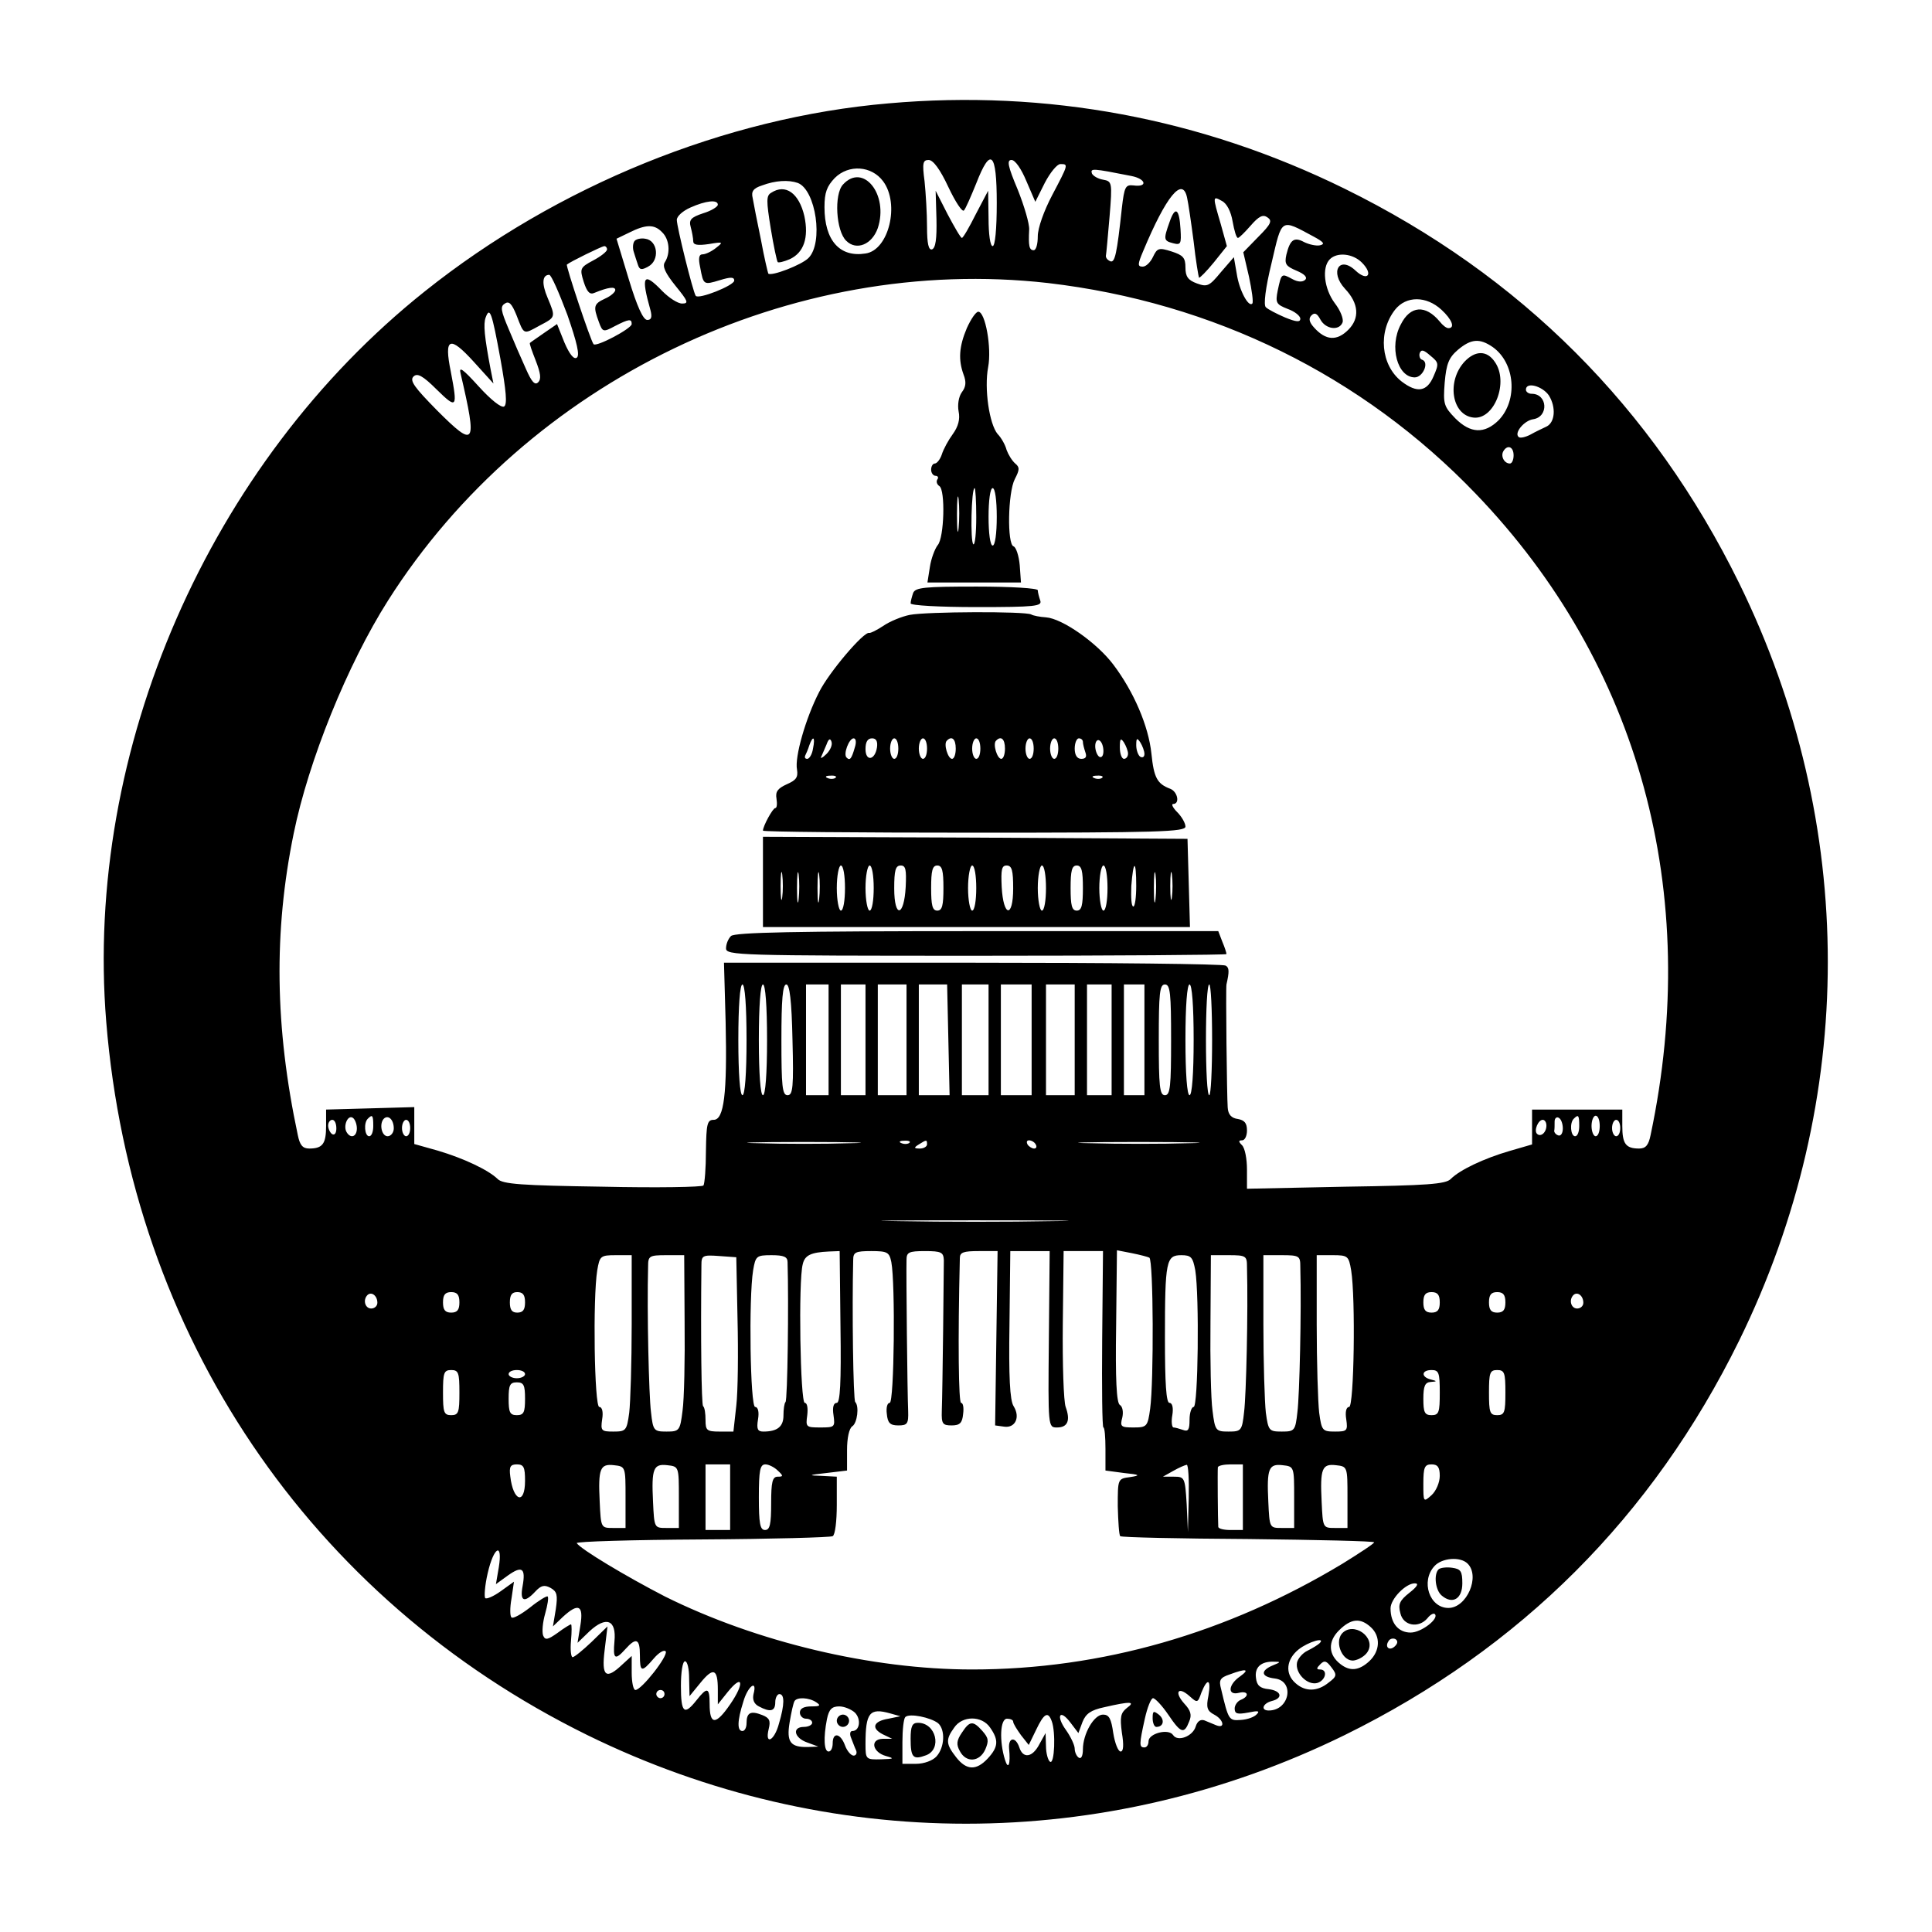 <?xml version="1.0" standalone="no"?>
<!DOCTYPE svg PUBLIC "-//W3C//DTD SVG 20010904//EN"
 "http://www.w3.org/TR/2001/REC-SVG-20010904/DTD/svg10.dtd">
<svg version="1.0" xmlns="http://www.w3.org/2000/svg"
 width="471pt" height="471pt" viewBox="0 0 471 471"
 preserveAspectRatio="xMidYMid meet">
<g transform="translate(0,471) scale(0.1,-0.1)"
fill="#000000" stroke="none">
<path d="M2166 4458 c-398 -34 -808 -201 -1130 -458 -526 -419 -831 -1118
-777 -1781 62 -763 496 -1406 1173 -1739 587 -288 1259 -288 1846 0 429 211
751 533 962 962 288 587 288 1259 0 1846 -211 429 -533 751 -962 962 -350 172
-727 242 -1112 208z m146 -204 c17 -36 34 -62 38 -57 4 4 17 34 30 66 35 90
50 77 50 -48 0 -63 -4 -105 -10 -105 -6 0 -10 29 -10 68 l-1 67 -30 -57 c-16
-32 -31 -58 -34 -58 -3 0 -18 26 -35 58 l-29 57 2 -69 c1 -48 -2 -71 -11 -74
-8 -2 -12 13 -12 55 0 32 -3 82 -6 111 -6 45 -4 52 10 52 11 0 28 -23 48 -66z
m190 15 l22 -51 23 46 c13 25 30 46 38 46 20 0 20 0 -20 -76 -20 -38 -35 -80
-35 -100 0 -19 -4 -34 -10 -34 -11 0 -13 11 -11 50 1 14 -12 58 -28 98 -24 57
-27 72 -15 72 9 0 24 -22 36 -51z m-349 -1 c41 -55 14 -168 -43 -176 -63 -10
-100 32 -100 113 0 36 6 51 25 71 34 34 90 30 118 -8z m605 13 c36 -7 41 -28
5 -23 -19 2 -22 -3 -28 -55 -12 -112 -17 -134 -28 -130 -7 3 -11 8 -11 13 1 5
5 48 9 96 7 84 6 86 -16 90 -12 2 -24 9 -27 15 -4 13 0 13 96 -6z m-813 -17
c44 -17 63 -146 26 -183 -17 -17 -90 -45 -98 -38 -1 2 -10 39 -18 83 -9 43
-18 89 -20 101 -4 16 1 24 23 31 32 12 64 14 87 6z m949 -36 c3 -13 10 -61 16
-107 5 -46 12 -86 13 -88 2 -1 18 15 36 37 l32 40 -15 54 c-20 68 -20 69 3 56
12 -6 22 -26 26 -50 4 -22 9 -40 13 -40 3 0 17 14 31 30 20 23 30 28 41 20 12
-8 9 -16 -22 -47 l-37 -38 14 -60 c7 -33 11 -62 8 -65 -9 -10 -32 32 -38 73
l-7 40 -32 -37 c-28 -34 -33 -36 -58 -27 -22 8 -28 17 -28 39 0 24 -6 30 -34
39 -31 10 -35 8 -45 -13 -6 -13 -17 -24 -25 -24 -13 0 -13 5 1 38 56 134 96
183 107 130z m-1144 -17 c0 -5 -16 -15 -36 -21 -30 -10 -35 -16 -30 -34 3 -11
6 -27 6 -34 0 -9 10 -11 38 -7 35 6 36 5 18 -9 -11 -9 -26 -16 -33 -16 -9 0
-11 -9 -6 -32 8 -43 8 -43 48 -31 26 8 35 8 35 -1 0 -12 -88 -47 -94 -37 -7
11 -46 168 -46 185 0 9 15 22 33 30 38 17 67 20 67 7z m1453 -78 c24 -13 28
-18 15 -21 -9 -2 -27 2 -39 8 -24 13 -34 6 -43 -31 -5 -23 -1 -28 25 -39 19
-8 27 -16 21 -22 -6 -6 -18 -6 -32 2 -26 14 -26 14 -35 -28 -6 -30 -4 -34 24
-45 17 -6 31 -17 31 -24 0 -9 -10 -8 -37 3 -21 9 -42 20 -47 25 -6 5 -1 47 14
108 26 111 21 108 103 64z m-1589 11 c18 -17 21 -51 7 -73 -7 -10 1 -27 26
-58 30 -37 33 -43 16 -43 -11 0 -32 14 -48 30 -47 49 -53 38 -29 -47 4 -16 2
-23 -8 -23 -10 0 -25 33 -45 99 l-30 99 31 15 c40 20 61 21 80 1z m-134 -42
c0 -5 -15 -17 -34 -27 -32 -17 -33 -20 -23 -52 8 -25 15 -32 26 -27 34 14 51
16 51 7 0 -5 -11 -15 -25 -21 -28 -13 -29 -19 -15 -57 9 -25 11 -25 39 -10 35
18 41 18 41 5 0 -11 -87 -57 -93 -49 -7 8 -68 191 -65 194 8 7 84 44 91 45 4
0 7 -4 7 -8z m1840 -32 c29 -29 14 -47 -15 -20 -40 38 -64 -3 -26 -44 34 -36
36 -72 8 -100 -28 -28 -55 -26 -83 5 -13 14 -14 23 -7 30 8 8 14 5 22 -10 13
-24 46 -28 54 -7 3 8 -5 29 -19 47 -26 35 -32 87 -12 107 18 18 56 14 78 -8z
m-1937 -127 c24 -69 31 -100 23 -105 -7 -5 -18 9 -30 37 l-18 45 -32 -22 c-17
-12 -32 -22 -34 -24 -2 -1 5 -20 14 -43 12 -31 14 -45 6 -53 -8 -8 -16 1 -30
33 -11 24 -30 68 -42 97 -19 45 -21 55 -9 62 10 7 17 -1 28 -28 19 -49 16 -48
56 -26 40 21 40 20 20 68 -15 35 -13 56 4 56 5 0 24 -44 44 -97z m1172 77
c402 -47 766 -225 1043 -514 399 -415 551 -972 426 -1563 -5 -25 -12 -33 -28
-33 -33 0 -41 12 -41 55 l0 40 -110 0 -110 0 0 -43 0 -42 -55 -16 c-62 -18
-121 -46 -143 -68 -12 -13 -59 -16 -256 -19 l-241 -5 0 47 c0 26 -5 52 -12 59
-9 9 -9 12 0 12 7 0 12 11 12 24 0 18 -6 25 -22 28 -16 2 -24 11 -25 28 -2 26
-5 291 -3 300 7 31 7 41 -2 46 -6 4 -284 7 -617 7 l-606 0 4 -144 c4 -176 -4
-239 -29 -239 -16 0 -18 -10 -19 -76 0 -41 -3 -79 -6 -84 -2 -4 -113 -6 -246
-3 -197 3 -244 6 -256 19 -23 22 -82 50 -146 69 l-57 16 0 45 0 45 -107 -3
-108 -3 0 -40 c0 -43 -8 -55 -41 -55 -16 0 -23 8 -28 33 -56 263 -59 496 -10
735 36 177 131 412 230 568 340 536 983 845 1609 774z m959 -65 c26 -24 34
-45 17 -45 -5 0 -14 7 -21 16 -35 42 -72 39 -95 -7 -29 -54 -8 -129 34 -129
20 0 36 37 18 43 -5 1 -8 9 -6 16 4 10 10 8 26 -6 21 -17 21 -20 8 -50 -16
-38 -40 -42 -78 -13 -51 40 -58 121 -16 175 27 34 76 34 113 0z m-2294 -120
c14 -78 17 -111 9 -116 -7 -4 -33 17 -62 49 -39 43 -49 50 -44 31 41 -176 36
-183 -58 -89 -54 55 -67 72 -57 82 9 9 22 3 57 -32 49 -48 51 -45 34 44 -17
83 -3 89 56 24 l48 -53 -7 35 c-15 79 -18 110 -12 126 10 27 15 14 36 -101z
m2419 29 c55 -39 62 -130 14 -179 -34 -33 -68 -32 -105 5 -28 29 -30 35 -26
87 4 46 10 61 32 80 32 27 53 29 85 7z m137 -118 c18 -29 15 -66 -6 -76 -8 -4
-26 -12 -38 -19 -13 -7 -27 -10 -30 -6 -11 10 14 40 36 43 38 6 35 62 -4 62
-8 0 -14 5 -14 10 0 20 40 9 56 -14z m-86 -146 c0 -11 -4 -20 -9 -20 -14 0
-23 18 -16 30 10 17 25 11 25 -10z m-1870 -1425 c0 -83 -4 -135 -10 -135 -6 0
-10 52 -10 135 0 83 4 135 10 135 6 0 10 -52 10 -135z m50 0 c0 -83 -4 -135
-10 -135 -6 0 -10 52 -10 135 0 83 4 135 10 135 6 0 10 -52 10 -135z m62 0 c3
-115 1 -135 -12 -135 -13 0 -15 22 -15 135 0 98 3 135 12 135 8 0 13 -39 15
-135z m88 0 l0 -135 -27 0 -28 0 0 135 0 135 28 0 27 0 0 -135z m90 0 l0 -135
-30 0 -30 0 0 135 0 135 30 0 30 0 0 -135z m100 0 l0 -135 -35 0 -35 0 0 135
0 135 35 0 35 0 0 -135z m102 0 l3 -135 -37 0 -38 0 0 135 0 135 34 0 35 0 3
-135z m98 0 l0 -135 -32 0 -33 0 0 135 0 135 33 0 32 0 0 -135z m105 0 l0
-135 -37 0 -38 0 0 135 0 135 38 0 37 0 0 -135z m105 0 l0 -135 -35 0 -35 0 0
135 0 135 35 0 35 0 0 -135z m90 0 l0 -135 -30 0 -30 0 0 135 0 135 30 0 30 0
0 -135z m80 0 l0 -135 -25 0 -25 0 0 135 0 135 25 0 25 0 0 -135z m65 0 c0
-113 -2 -135 -15 -135 -13 0 -15 22 -15 135 0 113 2 135 15 135 13 0 15 -22
15 -135z m55 0 c0 -83 -4 -135 -10 -135 -6 0 -10 52 -10 135 0 83 4 135 10
135 6 0 10 -52 10 -135z m45 0 c0 -74 -3 -135 -7 -135 -5 0 -8 61 -8 135 0 74
3 135 8 135 4 0 7 -61 7 -135z m-2085 -216 c0 -20 -15 -26 -25 -9 -9 15 3 43
15 35 5 -3 10 -15 10 -26z m40 6 c0 -14 -4 -25 -10 -25 -11 0 -14 33 -3 43 11
11 13 8 13 -18z m50 -6 c0 -10 -7 -19 -15 -19 -15 0 -21 31 -9 43 11 10 24 -3
24 -24z m2850 0 c0 -12 -5 -19 -11 -17 -6 2 -10 7 -10 11 1 4 1 14 1 23 0 8 5
12 10 9 6 -3 10 -15 10 -26z m40 6 c0 -14 -4 -25 -10 -25 -11 0 -14 33 -3 43
11 11 13 8 13 -18z m50 0 c0 -14 -4 -25 -10 -25 -5 0 -10 11 -10 25 0 14 5 25
10 25 6 0 10 -11 10 -25z m-3080 -6 c0 -11 -4 -17 -10 -14 -5 3 -10 13 -10 21
0 8 5 14 10 14 6 0 10 -9 10 -21z m180 1 c0 -11 -4 -20 -10 -20 -5 0 -10 9
-10 20 0 11 5 20 10 20 6 0 10 -9 10 -20z m2770 6 c0 -17 -14 -29 -23 -20 -8
8 3 34 14 34 5 0 9 -6 9 -14z m180 -6 c0 -11 -4 -20 -10 -20 -5 0 -10 9 -10
20 0 11 5 20 10 20 6 0 10 -9 10 -20z m-1877 -37 c-62 -2 -164 -2 -225 0 -62
1 -12 3 112 3 124 0 174 -2 113 -3z m144 1 c-3 -3 -12 -4 -19 -1 -8 3 -5 6 6
6 11 1 17 -2 13 -5z m43 -4 c0 -5 -8 -10 -17 -10 -15 0 -16 2 -3 10 19 12 20
12 20 0z m265 0 c3 -5 2 -10 -4 -10 -5 0 -13 5 -16 10 -3 6 -2 10 4 10 5 0 13
-4 16 -10z m373 3 c-64 -2 -172 -2 -240 0 -68 1 -15 3 117 3 132 0 187 -2 123
-3z m-335 -190 c-100 -2 -266 -2 -370 0 -103 1 -21 2 182 2 204 0 288 -1 188
-2z m-514 -258 c2 -137 -1 -185 -9 -185 -8 0 -11 -11 -8 -30 4 -29 3 -30 -32
-30 -35 0 -36 1 -32 30 2 17 0 30 -6 30 -11 0 -16 298 -5 338 5 22 20 29 64
31 l26 1 2 -185z m124 158 c10 -52 7 -343 -4 -343 -6 0 -9 -12 -7 -27 2 -22 8
-28 28 -28 22 0 25 4 24 35 -2 44 -5 337 -4 368 0 19 5 22 45 22 40 0 45 -3
46 -22 0 -25 -3 -312 -5 -368 -1 -31 2 -35 24 -35 20 0 26 6 28 28 2 15 0 27
-5 27 -6 0 -8 149 -3 353 0 14 9 17 46 17 l46 0 -3 -212 -3 -213 22 -3 c27 -4
40 23 23 50 -9 14 -12 72 -10 199 l2 179 48 0 48 0 -2 -215 c-2 -215 -2 -215
20 -215 26 0 33 17 21 50 -5 13 -8 105 -7 202 l2 178 48 0 48 0 -2 -215 c-1
-118 0 -215 3 -215 3 0 5 -24 5 -52 l0 -53 45 -6 c40 -4 41 -6 15 -10 -30 -4
-30 -4 -30 -71 1 -37 3 -70 6 -73 4 -3 144 -6 313 -7 168 -2 306 -5 306 -8 0
-3 -35 -26 -77 -52 -282 -170 -588 -258 -903 -258 -245 0 -526 67 -749 178
-95 49 -205 115 -215 130 -2 4 135 8 305 9 170 1 314 5 319 8 6 3 10 37 10 76
l0 69 -37 2 c-34 1 -33 2 12 7 l50 6 0 50 c0 29 5 53 13 58 12 8 17 49 7 59
-5 4 -8 229 -5 346 0 19 5 22 44 22 40 0 44 -3 49 -27z m629 11 c10 -6 11
-302 2 -368 -6 -44 -8 -46 -41 -46 -30 0 -33 2 -27 24 3 13 1 27 -6 31 -8 5
-11 62 -9 192 l2 185 36 -7 c20 -4 39 -9 43 -11z m-1262 -163 c0 -92 -3 -189
-6 -215 -6 -44 -8 -46 -39 -46 -29 0 -31 2 -27 30 3 18 0 30 -7 30 -12 0 -16
265 -5 333 6 35 8 37 45 37 l39 0 0 -169z m129 5 c1 -90 -1 -187 -5 -215 -6
-49 -8 -51 -39 -51 -31 0 -33 2 -38 48 -5 39 -10 243 -7 355 0 25 3 27 44 27
l44 0 1 -164z m129 9 c2 -82 1 -178 -3 -212 l-7 -63 -34 0 c-31 0 -34 3 -34
28 0 16 -2 31 -6 34 -4 5 -6 166 -4 344 0 23 3 25 43 22 l42 -3 3 -150z m122
138 c3 -98 0 -337 -5 -341 -3 -3 -5 -18 -5 -33 0 -27 -15 -39 -49 -39 -14 0
-17 6 -13 30 3 18 0 30 -7 30 -12 0 -16 265 -5 333 6 35 8 37 45 37 30 0 39
-4 39 -17z m994 -20 c10 -63 7 -333 -4 -333 -5 0 -10 -14 -10 -31 0 -24 -3
-30 -16 -25 -9 3 -19 6 -23 6 -4 0 -6 14 -3 30 3 18 0 30 -7 30 -8 0 -11 48
-11 158 0 189 3 202 40 202 24 0 28 -5 34 -37z m126 10 c3 -112 -2 -316 -7
-355 -5 -46 -7 -48 -38 -48 -31 0 -33 2 -39 51 -4 28 -6 125 -5 215 l1 164 44
0 c41 0 44 -2 44 -27z m130 0 c3 -112 -2 -316 -7 -355 -5 -46 -7 -48 -38 -48
-31 0 -33 2 -39 46 -3 26 -6 123 -6 215 l0 169 45 0 c42 0 45 -2 45 -27z m124
-10 c11 -68 7 -333 -5 -333 -7 0 -10 -12 -7 -30 4 -28 2 -30 -27 -30 -31 0
-33 2 -39 46 -3 26 -6 123 -6 215 l0 169 39 0 c37 0 39 -2 45 -37z m-2374 -79
c0 -8 -7 -14 -15 -14 -15 0 -21 21 -9 33 10 9 24 -2 24 -19z m200 1 c0 -18 -5
-25 -20 -25 -15 0 -20 7 -20 25 0 18 5 25 20 25 15 0 20 -7 20 -25z m160 0 c0
-18 -5 -25 -19 -25 -13 0 -18 7 -18 25 0 18 5 25 18 25 14 0 19 -7 19 -25z
m2230 0 c0 -18 -5 -25 -20 -25 -15 0 -20 7 -20 25 0 18 5 25 20 25 15 0 20 -7
20 -25z m160 0 c0 -18 -5 -25 -20 -25 -15 0 -20 7 -20 25 0 18 5 25 20 25 15
0 20 -7 20 -25z m190 -1 c0 -8 -7 -14 -15 -14 -15 0 -21 21 -9 33 10 9 24 -2
24 -19z m-2740 -219 c0 -48 -2 -55 -20 -55 -18 0 -20 7 -20 55 0 48 2 55 20
55 18 0 20 -7 20 -55z m160 45 c0 -5 -9 -10 -20 -10 -11 0 -20 5 -20 10 0 6 9
10 20 10 11 0 20 -4 20 -10z m2230 -45 c0 -48 -2 -55 -20 -55 -17 0 -20 7 -20
40 0 31 4 40 18 41 16 1 16 2 0 6 -24 6 -23 23 2 23 18 0 20 -7 20 -55z m160
0 c0 -48 -2 -55 -20 -55 -18 0 -20 7 -20 55 0 48 2 55 20 55 18 0 20 -7 20
-55z m-2390 -15 c0 -33 -3 -40 -20 -40 -17 0 -20 7 -20 40 0 33 3 40 20 40 17
0 20 -7 20 -40z m0 -200 c0 -60 -29 -50 -36 11 -3 23 0 29 16 29 17 0 20 -7
20 -40z m245 -40 l0 -75 -30 0 c-30 0 -30 0 -33 64 -4 81 1 93 35 89 28 -3 28
-4 28 -78z m130 0 l0 -75 -30 0 c-30 0 -30 0 -33 64 -4 81 1 93 35 89 28 -3
28 -4 28 -78z m125 0 l0 -80 -30 0 -30 0 0 80 0 80 30 0 30 0 0 -80z m116 65
c14 -13 14 -15 0 -15 -13 0 -16 -13 -16 -65 0 -51 -3 -65 -15 -65 -12 0 -15
16 -15 80 0 66 3 80 16 80 8 0 22 -7 30 -15z m1002 -67 l-2 -83 -3 68 c-4 65
-5 67 -31 67 l-27 0 25 14 c14 8 28 14 33 15 4 1 6 -36 5 -81z m132 2 l0 -80
-30 0 c-16 0 -30 3 -30 8 -1 15 -2 137 -1 145 1 4 15 7 31 7 l30 0 0 -80z
m125 0 l0 -75 -30 0 c-30 0 -30 0 -33 64 -4 81 1 93 35 89 28 -3 28 -4 28 -78z
m130 0 l0 -75 -30 0 c-30 0 -30 0 -33 64 -4 81 1 93 35 89 28 -3 28 -4 28 -78z
m225 52 c0 -16 -9 -37 -20 -47 -20 -18 -20 -17 -20 28 0 40 3 47 20 47 15 0
20 -7 20 -28z m-2294 -223 l-7 -41 29 21 c35 25 44 18 36 -26 -7 -37 4 -42 31
-13 14 15 22 17 37 9 16 -9 18 -17 13 -52 l-7 -42 24 23 c38 35 51 29 43 -20
l-7 -43 29 28 c41 38 66 28 61 -24 -4 -44 1 -48 27 -19 26 29 35 25 35 -15 0
-42 4 -43 34 -8 12 14 25 22 29 17 6 -11 -59 -94 -74 -94 -5 0 -9 19 -9 42 l0
41 -23 -21 c-40 -38 -51 -29 -43 35 l7 58 -39 -38 c-21 -20 -42 -37 -46 -37
-4 0 -6 18 -4 40 2 22 2 40 0 40 -2 0 -17 -9 -33 -21 -24 -17 -30 -18 -35 -6
-3 9 -1 32 5 53 6 21 9 40 6 42 -2 2 -22 -10 -43 -27 -22 -17 -42 -28 -45 -24
-4 3 -4 24 0 46 l6 41 -32 -23 c-18 -13 -35 -20 -38 -17 -3 3 -1 31 6 61 15
65 37 76 27 14z m2362 9 c31 -31 -2 -108 -47 -108 -46 0 -68 65 -34 102 18 20
63 24 81 6z m-142 -71 c-24 -19 -28 -28 -22 -50 7 -31 45 -37 66 -12 7 9 15
13 18 10 11 -11 -33 -45 -59 -45 -30 0 -49 23 -49 59 0 23 37 61 59 61 11 0 6
-8 -13 -23z m-94 -84 c24 -22 23 -58 -4 -83 -25 -23 -47 -25 -70 -7 -30 23
-31 55 -4 82 29 29 52 32 78 8z m59 -46 c-13 -13 -26 -3 -16 12 3 6 11 8 17 5
6 -4 6 -10 -1 -17z m-184 7 c-4 -4 -17 -12 -29 -18 -13 -6 -24 -20 -26 -29 -5
-26 25 -56 49 -50 21 6 27 33 7 33 -9 0 -9 3 1 13 10 10 15 8 27 -8 14 -18 13
-22 -7 -37 -27 -22 -57 -23 -81 -1 -26 23 -22 58 8 82 24 19 67 31 51 15z
m-1537 -86 l1 -43 27 33 c31 38 42 34 42 -17 l0 -36 24 30 c37 46 42 22 6 -30
-35 -51 -50 -51 -50 1 0 41 -6 42 -32 9 -30 -38 -38 -31 -38 35 0 33 4 60 10
60 6 0 10 -19 10 -42z m1423 32 c-31 -13 -29 -28 5 -32 49 -6 36 -78 -15 -78
-20 0 -15 17 7 23 29 7 24 25 -7 29 -21 2 -29 9 -31 27 -4 26 12 41 43 40 18
0 18 -1 -2 -9z m-80 -27 c-29 -20 -31 -47 -3 -40 23 6 27 -8 5 -17 -8 -3 -15
-13 -15 -21 0 -13 6 -15 33 -10 24 5 29 4 21 -4 -6 -7 -23 -13 -39 -14 -29 -2
-30 -1 -48 75 -6 22 -3 28 21 36 40 15 50 13 25 -5z m-77 -47 c-6 -29 -3 -37
14 -46 23 -12 28 -35 5 -26 -8 3 -21 9 -29 12 -9 3 -17 -2 -21 -15 -7 -24 -44
-38 -55 -21 -11 17 -60 4 -60 -15 0 -8 -4 -15 -10 -15 -13 0 -13 7 1 70 6 27
15 50 20 50 5 0 22 -18 37 -40 31 -46 39 -48 51 -17 7 16 4 27 -12 44 -25 28
-15 43 13 18 19 -17 20 -17 29 9 15 37 24 32 17 -8z m-1109 4 c-3 -13 1 -24
13 -30 28 -15 40 -12 40 10 0 11 5 20 10 20 13 0 13 -25 -1 -72 -11 -42 -35
-54 -25 -13 5 20 2 27 -16 34 -28 11 -38 6 -38 -20 0 -10 -4 -19 -10 -19 -13
0 -13 24 2 71 11 39 35 56 25 19z m-217 0 c0 -5 -4 -10 -10 -10 -5 0 -10 5
-10 10 0 6 5 10 10 10 6 0 10 -4 10 -10z m370 -20 c12 -8 9 -10 -12 -10 -18 0
-28 -5 -28 -15 0 -8 7 -15 15 -15 8 0 15 -4 15 -10 0 -5 -9 -10 -20 -10 -30 0
-24 -27 8 -38 l27 -10 -25 -1 c-43 -1 -53 12 -45 60 4 24 9 47 12 52 6 10 35
9 53 -3z m757 -14 c-15 -12 -17 -22 -12 -60 5 -30 4 -46 -3 -46 -6 0 -14 20
-18 45 -5 35 -10 45 -25 45 -22 0 -49 -47 -49 -85 0 -15 -4 -24 -10 -20 -5 3
-10 13 -10 22 0 8 -9 28 -21 45 -26 36 -15 53 11 18 l19 -25 10 27 c8 20 20
29 53 36 65 15 77 14 55 -2z m-663 -11 c16 -16 12 -45 -6 -45 -6 0 -7 -8 -3
-17 4 -10 9 -24 12 -30 3 -7 0 -13 -6 -13 -6 0 -16 11 -21 25 -11 30 -30 33
-30 5 0 -11 -4 -20 -10 -20 -11 0 -13 33 -4 79 5 24 12 31 30 31 12 0 29 -7
38 -15z m86 -2 l25 -7 -29 -6 c-37 -6 -43 -23 -14 -38 l23 -11 -23 0 c-32 -1
-25 -33 8 -42 21 -6 20 -7 -12 -8 -37 -1 -38 0 -38 37 0 77 10 89 60 75z m117
-24 c18 -16 16 -59 -4 -81 -9 -10 -30 -18 -50 -18 l-33 0 0 53 c0 30 3 57 7
61 10 10 62 -1 80 -15z m277 5 c10 -26 7 -106 -4 -99 -5 3 -10 21 -10 38 l-1
32 -15 -27 c-17 -33 -40 -36 -49 -8 -9 27 -27 25 -25 -2 4 -40 -2 -54 -10 -28
-14 45 -12 100 5 100 8 0 15 -3 15 -7 0 -5 9 -19 19 -33 l19 -24 18 37 c19 40
29 46 38 21z m-150 -16 c21 -30 20 -47 -6 -75 -28 -30 -52 -29 -77 3 -25 32
-26 43 -5 72 20 30 68 30 88 0z"/>
<path d="M2055 4260 c-22 -24 -17 -113 8 -137 25 -25 63 -9 77 31 27 82 -36
160 -85 106z"/>
<path d="M1880 4240 c-12 -7 -12 -19 -1 -87 7 -43 15 -80 17 -82 2 -2 15 1 29
7 35 16 47 53 36 105 -13 56 -46 80 -81 57z"/>
<path d="M2851 4168 c-15 -42 -14 -45 9 -51 19 -5 20 -1 18 34 -3 51 -13 58
-27 17z"/>
<path d="M1546 4121 c-3 -5 -4 -16 -1 -25 3 -9 7 -23 10 -31 4 -13 9 -14 25
-5 29 15 24 64 -7 68 -11 2 -24 -1 -27 -7z"/>
<path d="M2357 3910 c-19 -45 -21 -77 -8 -113 7 -18 6 -30 -4 -43 -8 -11 -11
-31 -8 -47 4 -19 -1 -37 -14 -55 -11 -15 -23 -37 -27 -50 -4 -12 -12 -22 -17
-22 -5 0 -9 -7 -9 -15 0 -8 5 -15 11 -15 5 0 8 -4 4 -9 -3 -5 -1 -12 5 -16 15
-9 12 -126 -4 -144 -7 -9 -16 -33 -19 -53 l-6 -38 114 0 114 0 -3 42 c-2 23
-9 44 -15 46 -16 5 -14 131 3 164 12 23 12 29 1 38 -8 7 -17 22 -21 33 -3 12
-13 30 -22 39 -20 24 -33 110 -23 163 9 47 -7 135 -24 135 -6 0 -18 -18 -28
-40z m-20 -487 c-2 -21 -4 -6 -4 32 0 39 2 55 4 38 2 -18 2 -50 0 -70z m43 26
c0 -38 -3 -68 -7 -66 -8 5 -5 137 3 137 2 0 4 -32 4 -71z m50 1 c0 -40 -4 -70
-10 -70 -6 0 -10 30 -10 70 0 40 4 70 10 70 6 0 10 -30 10 -70z"/>
<path d="M2226 3264 c-3 -9 -6 -20 -6 -25 0 -5 70 -9 161 -9 143 0 160 2 155
16 -3 9 -6 20 -6 25 0 5 -65 9 -149 9 -127 0 -150 -2 -155 -16z"/>
<path d="M2218 3211 c-20 -4 -49 -16 -65 -27 -15 -10 -31 -18 -34 -17 -13 4
-98 -96 -122 -144 -33 -64 -60 -159 -54 -189 3 -19 -2 -26 -25 -36 -22 -10
-28 -18 -25 -35 2 -13 1 -23 -3 -23 -6 0 -30 -44 -30 -55 0 -3 232 -5 515 -5
451 0 515 2 515 15 0 8 -9 24 -20 35 -11 11 -15 20 -10 20 17 0 11 30 -7 37
-32 12 -40 27 -46 86 -7 67 -43 151 -93 217 -40 53 -124 112 -164 115 -15 1
-31 4 -36 7 -14 8 -255 7 -296 -1z m-236 -326 c-2 -14 -9 -25 -14 -25 -5 0 -7
3 -5 8 2 4 7 15 10 25 9 25 15 21 9 -8z m33 -13 c-10 -10 -16 -12 -13 -7 3 6
8 19 13 30 5 14 9 16 12 7 3 -8 -3 -21 -12 -30z m69 16 c-8 -28 -12 -33 -20
-25 -9 8 6 47 17 47 6 0 7 -10 3 -22z m54 0 c-5 -32 -28 -35 -28 -4 0 17 5 26
16 26 10 0 14 -7 12 -22z m52 -3 c0 -14 -4 -25 -10 -25 -5 0 -10 11 -10 25 0
14 5 25 10 25 6 0 10 -11 10 -25z m70 0 c0 -14 -4 -25 -10 -25 -5 0 -10 11
-10 25 0 14 5 25 10 25 6 0 10 -11 10 -25z m70 0 c0 -14 -4 -25 -9 -25 -10 0
-21 36 -13 44 12 13 22 5 22 -19z m60 0 c0 -14 -4 -25 -10 -25 -5 0 -10 11
-10 25 0 14 5 25 10 25 6 0 10 -11 10 -25z m60 0 c0 -14 -4 -25 -9 -25 -10 0
-21 36 -13 44 12 13 22 5 22 -19z m70 0 c0 -14 -4 -25 -10 -25 -5 0 -10 11
-10 25 0 14 5 25 10 25 6 0 10 -11 10 -25z m60 0 c0 -14 -4 -25 -10 -25 -5 0
-10 11 -10 25 0 14 5 25 10 25 6 0 10 -11 10 -25z m60 16 c0 -5 3 -16 6 -25 4
-11 1 -16 -10 -16 -10 0 -16 9 -16 25 0 14 5 25 10 25 6 0 10 -4 10 -9z m50
-22 c0 -11 -4 -17 -10 -14 -5 3 -10 15 -10 26 0 11 5 17 10 14 6 -3 10 -15 10
-26z m60 -6 c0 -7 -4 -13 -10 -13 -5 0 -10 12 -10 28 0 21 2 24 10 12 5 -8 10
-21 10 -27z m40 -1 c0 -7 -4 -10 -10 -7 -5 3 -10 16 -10 28 0 18 2 19 10 7 5
-8 10 -21 10 -28z m-753 -58 c-3 -3 -12 -4 -19 -1 -8 3 -5 6 6 6 11 1 17 -2
13 -5z m650 0 c-3 -3 -12 -4 -19 -1 -8 3 -5 6 6 6 11 1 17 -2 13 -5z"/>
<path d="M1860 2560 l0 -110 520 0 521 0 -3 108 -3 107 -517 3 -518 2 0 -110z
m47 -37 c-2 -16 -4 -3 -4 27 0 30 2 43 4 28 2 -16 2 -40 0 -55z m40 -5 c-2
-18 -4 -6 -4 27 0 33 2 48 4 33 2 -15 2 -42 0 -60z m50 0 c-2 -18 -4 -6 -4 27
0 33 2 48 4 33 2 -15 2 -42 0 -60z m63 27 c0 -30 -4 -55 -10 -55 -5 0 -10 25
-10 55 0 30 5 55 10 55 6 0 10 -25 10 -55z m70 0 c0 -30 -4 -55 -10 -55 -5 0
-10 25 -10 55 0 30 5 55 10 55 6 0 10 -25 10 -55z m78 3 c-4 -74 -28 -77 -28
-4 0 44 3 56 16 56 12 0 14 -10 12 -52z m92 -3 c0 -42 -3 -55 -15 -55 -12 0
-15 13 -15 55 0 42 3 55 15 55 12 0 15 -13 15 -55z m80 0 c0 -30 -4 -55 -10
-55 -5 0 -10 25 -10 55 0 30 5 55 10 55 6 0 10 -25 10 -55z m90 -1 c0 -73 -24
-70 -28 4 -2 42 0 52 12 52 13 0 16 -12 16 -56z m80 1 c0 -30 -4 -55 -10 -55
-5 0 -10 25 -10 55 0 30 5 55 10 55 6 0 10 -25 10 -55z m90 0 c0 -42 -3 -55
-15 -55 -12 0 -15 13 -15 55 0 42 3 55 15 55 12 0 15 -13 15 -55z m60 0 c0
-30 -4 -55 -10 -55 -5 0 -10 25 -10 55 0 30 5 55 10 55 6 0 10 -25 10 -55z
m70 5 c0 -27 -3 -50 -7 -50 -5 0 -6 22 -5 50 5 65 12 65 12 0z m47 -32 c-2
-18 -4 -6 -4 27 0 33 2 48 4 33 2 -15 2 -42 0 -60z m40 5 c-2 -16 -4 -3 -4 27
0 30 2 43 4 28 2 -16 2 -40 0 -55z"/>
<path d="M1782 2428 c-7 -7 -12 -20 -12 -30 0 -17 29 -18 610 -18 336 0 610 2
610 4 0 3 -4 16 -10 30 l-10 26 -588 0 c-444 0 -591 -3 -600 -12z"/>
<path d="M3571 3829 c-45 -48 -32 -131 21 -137 51 -6 87 87 52 136 -19 28 -47
28 -73 1z"/>
<path d="M3507 884 c-12 -12 -8 -51 8 -64 26 -22 50 -8 50 30 0 30 -4 35 -25
38 -14 2 -29 0 -33 -4z"/>
<path d="M3271 727 c-18 -23 3 -69 30 -65 12 2 27 11 33 21 22 35 -35 76 -63
44z"/>
<path d="M2810 521 c0 -11 4 -21 9 -21 18 0 21 18 6 30 -13 10 -15 9 -15 -9z"/>
<path d="M2040 515 c0 -8 7 -15 15 -15 8 0 15 7 15 15 0 8 -7 15 -15 15 -8 0
-15 -7 -15 -15z"/>
<path d="M2220 471 c0 -46 6 -52 38 -40 39 15 24 79 -20 79 -14 0 -18 -8 -18
-39z"/>
<path d="M2345 486 c-13 -19 -14 -29 -5 -45 15 -29 48 -27 62 4 9 21 8 28 -7
45 -23 26 -31 25 -50 -4z"/>
</g>
</svg>
